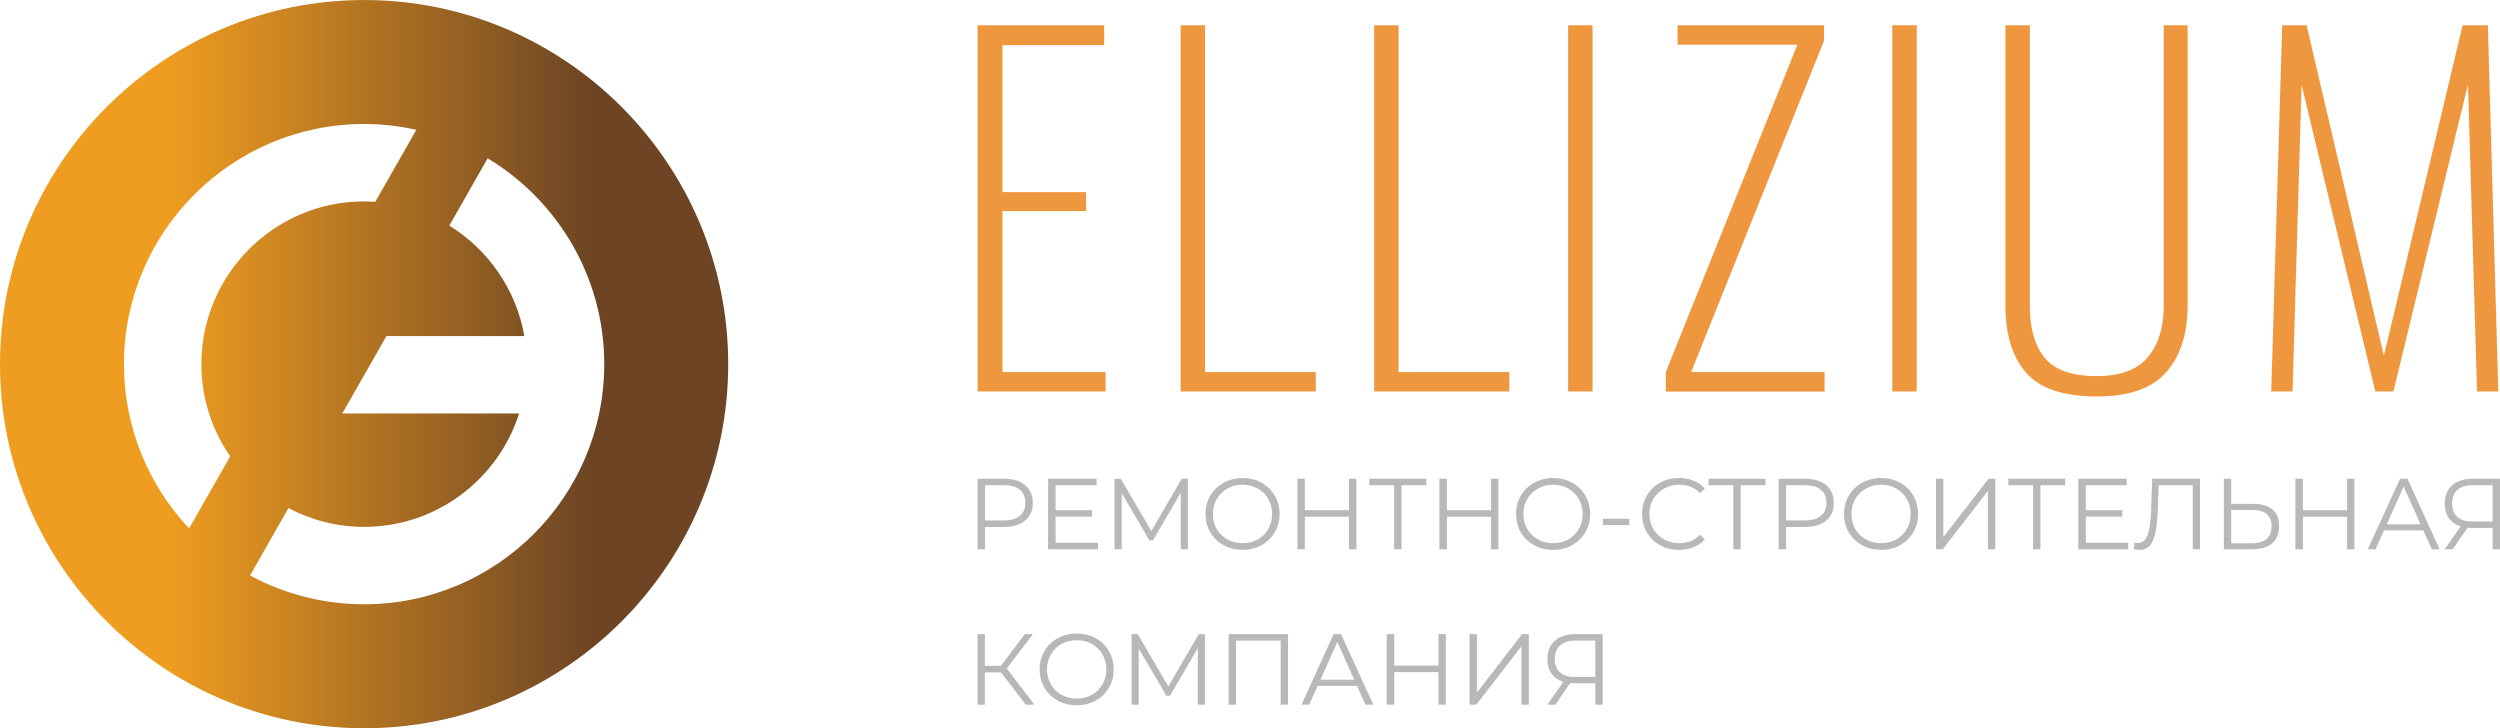 <?xml version="1.0" encoding="UTF-8"?>
<!DOCTYPE svg PUBLIC "-//W3C//DTD SVG 1.1//EN" "http://www.w3.org/Graphics/SVG/1.1/DTD/svg11.dtd">
<!-- Creator: CorelDRAW X6 -->
<svg xmlns="http://www.w3.org/2000/svg" xml:space="preserve" width="209.926mm" height="61.153mm" version="1.1" style="shape-rendering:geometricPrecision; text-rendering:geometricPrecision; image-rendering:optimizeQuality; fill-rule:evenodd; clip-rule:evenodd"
viewBox="0 0 20993 6115"
 xmlns:xlink="http://www.w3.org/1999/xlink">
 <defs>
  <style type="text/css">
   <![CDATA[
    .fil2 {fill:#EF973F}
    .fil3 {fill:#B8B8B8;fill-rule:nonzero}
    .fil1 {fill:#EF973F;fill-rule:nonzero}
    .fil0 {fill:url(#id0);fill-rule:nonzero}
   ]]>
  </style>
  <linearGradient id="id0" gradientUnits="userSpaceOnUse" x1="-0" y1="3057.65" x2="6115.3" y2="3057.65">
   <stop offset="0" style="stop-color:#EF9D20"/>
   <stop offset="0.231" style="stop-color:#EF9D20"/>
   <stop offset="0.812" style="stop-color:#6D4524"/>
   <stop offset="1" style="stop-color:#6D4524"/>
  </linearGradient>
 </defs>
 <g id="Слой_x0020_1">
  <g id="_705643936">
   <path class="fil0" d="M0 3058c0,1686 1372,3057 3058,3057 1686,0 3057,-1371 3057,-3057 0,-1686 -1371,-3058 -3057,-3058 -1686,0 -3058,1372 -3058,3058l0 0zm1041 0c0,-1112 905,-2017 2017,-2017 150,0 297,17 438,49l-345 605c-31,-2 -62,-4 -93,-4 -754,0 -1367,613 -1367,1367 0,287 90,554 242,774l-345 605c-339,-361 -547,-846 -547,-1379zm2204 -236l1158 0c-68,-392 -304,-726 -630,-928 107,-188 215,-377 322,-565 586,353 979,996 979,1729 0,1112 -904,2016 -2016,2016 -347,0 -673,-88 -958,-242 107,-189 214,-377 322,-566 190,101 406,158 636,158 608,0 1125,-400 1301,-952l-1485 0c124,-216 247,-433 371,-650z"/>
   <g>
    <polygon class="fil1" points="8209,212 9272,212 9272,379 8418,379 8418,1613 9120,1613 9120,1772 8418,1772 8418,3124 9284,3124 9284,3287 8209,3287 8209,212 "/>
    <polygon class="fil1" points="9914,212 10119,212 10119,3124 11049,3124 11049,3287 9914,3287 "/>
    <polygon class="fil1" points="11539,212 11744,212 11744,3124 12674,3124 12674,3287 11539,3287 "/>
    <polygon class="fil2" points="13168,3287 13373,3287 13373,212 13168,212 "/>
    <polygon class="fil1" points="13988,3124 15093,375 14087,375 14087,212 15317,212 15317,341 14201,3124 15321,3124 15321,3288 13988,3288 13988,3124 "/>
    <polygon class="fil2" points="15890,3287 16095,3287 16095,212 15890,212 "/>
    <path class="fil1" d="M17012 3128c-115,-134 -172,-321 -172,-562l0 -2354 205 0 0 2358c0,187 41,332 125,435 84,102 229,153 437,153 197,0 340,-53 429,-159 88,-106 133,-249 133,-429l0 -2358 201 0 0 2354c0,235 -60,422 -179,558 -119,137 -313,205 -584,205 -281,0 -479,-67 -595,-201m0 0l0 0 0 0z"/>
    <polygon class="fil1" points="19164,212 19369,212 20018,2988 20679,212 20891,212 20979,3287 20800,3287 20724,709 20098,3287 19946,3287 19327,713 19251,3287 19072,3287 19164,212 "/>
   </g>
   <path class="fil3" d="M8431 4020c75,0 135,18 177,54 43,36 65,86 65,149 0,63 -22,112 -65,148 -42,36 -102,54 -177,54l-159 0 0 187 -63 0 0 -592 222 0zm-2 350c59,0 104,-13 135,-39 31,-25 46,-61 46,-108 0,-48 -15,-85 -46,-111 -31,-25 -76,-38 -135,-38l-157 0 0 296 157 0zm791 188l0 54 -419 0 0 -592 407 0 0 54 -344 0 0 210 306 0 0 54 -306 0 0 220 356 0zm755 -538l0 592 -60 0 0 -474 -233 399 -30 0 -233 -396 0 471 -60 0 0 -592 52 0 257 439 255 -439 52 0zm459 597c-58,0 -112,-13 -159,-39 -48,-26 -85,-62 -112,-108 -27,-46 -40,-97 -40,-154 0,-57 13,-109 40,-154 27,-46 64,-82 112,-108 47,-26 101,-40 159,-40 59,0 112,13 159,39 47,26 84,62 111,108 27,46 41,98 41,155 0,57 -14,108 -41,154 -27,46 -64,82 -111,108 -47,26 -100,39 -159,39zm0 -56c47,0 89,-10 127,-31 38,-22 68,-51 89,-88 22,-38 32,-80 32,-126 0,-46 -10,-88 -32,-126 -21,-37 -51,-67 -89,-88 -38,-21 -80,-32 -127,-32 -47,0 -89,11 -127,32 -38,21 -68,51 -90,88 -22,38 -32,80 -32,126 0,46 10,88 32,126 22,37 52,66 90,88 38,21 80,31 127,31zm956 -541l0 592 -62 0 0 -273 -371 0 0 273 -62 0 0 -592 62 0 0 264 371 0 0 -264 62 0zm587 54l-208 0 0 538 -62 0 0 -538 -208 0 0 -54 478 0 0 54zm605 -54l0 592 -61 0 0 -273 -371 0 0 273 -63 0 0 -592 63 0 0 264 371 0 0 -264 61 0zm460 597c-59,0 -112,-13 -159,-39 -48,-26 -85,-62 -112,-108 -27,-46 -40,-97 -40,-154 0,-57 13,-109 40,-154 27,-46 64,-82 112,-108 47,-26 100,-40 159,-40 59,0 112,13 159,39 47,26 84,62 111,108 27,46 41,98 41,155 0,57 -14,108 -41,154 -27,46 -64,82 -111,108 -47,26 -100,39 -159,39zm0 -56c47,0 89,-10 127,-31 38,-22 67,-51 89,-88 21,-38 32,-80 32,-126 0,-46 -11,-88 -32,-126 -22,-37 -51,-67 -89,-88 -38,-21 -80,-32 -127,-32 -47,0 -89,11 -127,32 -38,21 -68,51 -90,88 -22,38 -33,80 -33,126 0,46 11,88 33,126 22,37 52,66 90,88 38,21 80,31 127,31zm418 -205l222 0 0 53 -222 0 0 -53zm638 261c-58,0 -111,-13 -158,-39 -47,-26 -84,-62 -111,-108 -27,-46 -40,-97 -40,-154 0,-57 13,-109 40,-155 27,-46 64,-82 111,-108 48,-26 101,-39 159,-39 44,0 85,8 122,22 37,15 69,37 95,65l-40 40c-46,-47 -105,-71 -175,-71 -47,0 -89,11 -128,33 -38,21 -68,50 -90,88 -22,37 -33,79 -33,125 0,46 11,88 33,125 22,37 52,67 90,88 39,22 81,32 128,32 71,0 129,-23 175,-71l40 40c-26,28 -58,50 -95,65 -38,15 -79,22 -123,22zm727 -543l-208 0 0 538 -62 0 0 -538 -208 0 0 -54 478 0 0 54zm332 -54c76,0 135,18 178,54 43,36 64,86 64,149 0,63 -21,112 -64,148 -43,36 -102,54 -178,54l-159 0 0 187 -62 0 0 -592 221 0zm-1 350c58,0 103,-13 134,-39 31,-25 47,-61 47,-108 0,-48 -16,-85 -47,-111 -31,-25 -76,-38 -134,-38l-158 0 0 296 158 0zm640 247c-58,0 -112,-13 -159,-39 -48,-26 -85,-62 -112,-108 -27,-46 -40,-97 -40,-154 0,-57 13,-109 40,-154 27,-46 64,-82 112,-108 47,-26 101,-40 159,-40 59,0 112,13 159,39 47,26 84,62 111,108 27,46 41,98 41,155 0,57 -14,108 -41,154 -27,46 -64,82 -111,108 -47,26 -100,39 -159,39zm0 -56c47,0 90,-10 127,-31 38,-22 68,-51 89,-88 22,-38 32,-80 32,-126 0,-46 -10,-88 -32,-126 -21,-37 -51,-67 -89,-88 -37,-21 -80,-32 -127,-32 -46,0 -89,11 -127,32 -38,21 -68,51 -90,88 -21,38 -32,80 -32,126 0,46 11,88 32,126 22,37 52,66 90,88 38,21 81,31 127,31zm461 -541l62 0 0 490 379 -490 57 0 0 592 -62 0 0 -490 -379 490 -57 0 0 -592zm1085 54l-208 0 0 538 -62 0 0 -538 -208 0 0 -54 478 0 0 54zm529 484l0 54 -419 0 0 -592 406 0 0 54 -343 0 0 210 306 0 0 54 -306 0 0 220 356 0zm603 -538l0 592 -61 0 0 -538 -286 0 -7 198c-3,82 -10,148 -20,197 -11,50 -26,88 -48,112 -21,25 -50,37 -85,37 -16,0 -31,-2 -48,-6l5 -56c10,2 19,4 28,4 25,0 45,-10 61,-30 15,-20 27,-50 35,-92 8,-41 13,-96 16,-165l8 -253 402 0zm448 211c70,0 124,16 161,48 37,31 55,77 55,138 0,64 -20,113 -59,146 -39,33 -96,49 -169,49l-236 0 0 -592 62 0 0 211 186 0zm-14 331c55,0 96,-12 125,-36 28,-25 42,-60 42,-108 0,-91 -55,-136 -167,-136l-172 0 0 280 172 0zm862 -542l0 592 -61 0 0 -273 -371 0 0 273 -63 0 0 -592 63 0 0 264 371 0 0 -264 61 0zm579 434l-330 0 -71 158 -65 0 271 -592 62 0 270 592 -66 0 -71 -158zm-23 -51l-142 -318 -142 318 284 0zm667 -383l0 592 -62 0 0 -179 -177 0c-8,0 -19,-1 -34,-2l-124 181 -67 0 134 -192c-43,-13 -76,-36 -100,-69 -23,-33 -34,-74 -34,-122 0,-66 21,-118 63,-154 42,-37 99,-55 170,-55l231 0zm-402 208c0,48 15,86 43,112 29,26 70,39 125,39l172 0 0 -305 -166 0c-55,0 -98,13 -128,39 -31,26 -46,65 -46,115zm-12186 1418l-135 0 0 271 -61 0 0 -592 61 0 0 266 135 0 201 -266 68 0 -220 288 232 304 -72 0 -209 -271zm637 276c-59,0 -112,-13 -160,-39 -47,-26 -85,-62 -111,-108 -27,-46 -41,-97 -41,-154 0,-57 14,-108 41,-154 26,-46 64,-82 111,-108 48,-26 101,-39 160,-39 59,0 111,13 159,39 47,26 84,62 111,108 27,46 40,97 40,154 0,57 -13,109 -40,154 -27,46 -64,82 -111,108 -48,26 -100,39 -159,39zm0 -56c47,0 89,-10 127,-31 38,-21 67,-51 89,-88 21,-38 32,-80 32,-126 0,-46 -11,-88 -32,-126 -22,-37 -51,-67 -89,-88 -38,-21 -80,-31 -127,-31 -47,0 -89,10 -128,31 -38,21 -68,51 -89,88 -22,38 -33,80 -33,126 0,46 11,88 33,126 21,37 51,67 89,88 39,21 81,31 128,31zm1076 -541l0 592 -60 0 0 -474 -233 399 -30 0 -233 -396 0 471 -60 0 0 -592 52 0 257 439 255 -439 52 0zm698 0l0 592 -62 0 0 -538 -375 0 0 538 -62 0 0 -592 499 0zm579 434l-330 0 -71 158 -65 0 270 -592 62 0 271 592 -66 0 -71 -158zm-23 -51l-142 -318 -142 318 284 0zm769 -383l0 592 -62 0 0 -273 -371 0 0 273 -63 0 0 -592 63 0 0 264 371 0 0 -264 62 0zm199 0l62 0 0 491 379 -491 57 0 0 592 -62 0 0 -490 -379 490 -57 0 0 -592zm1118 0l0 592 -62 0 0 -179 -177 0c-8,0 -19,-1 -34,-2l-124 181 -67 0 134 -192c-43,-13 -76,-36 -99,-69 -24,-33 -35,-73 -35,-121 0,-67 21,-119 63,-155 42,-37 99,-55 170,-55l231 0zm-402 208c0,49 15,86 43,112 29,26 70,40 125,40l172 0 0 -306 -166 0c-55,0 -98,13 -128,39 -30,27 -46,65 -46,115z"/>
  </g>
 </g>
</svg>
